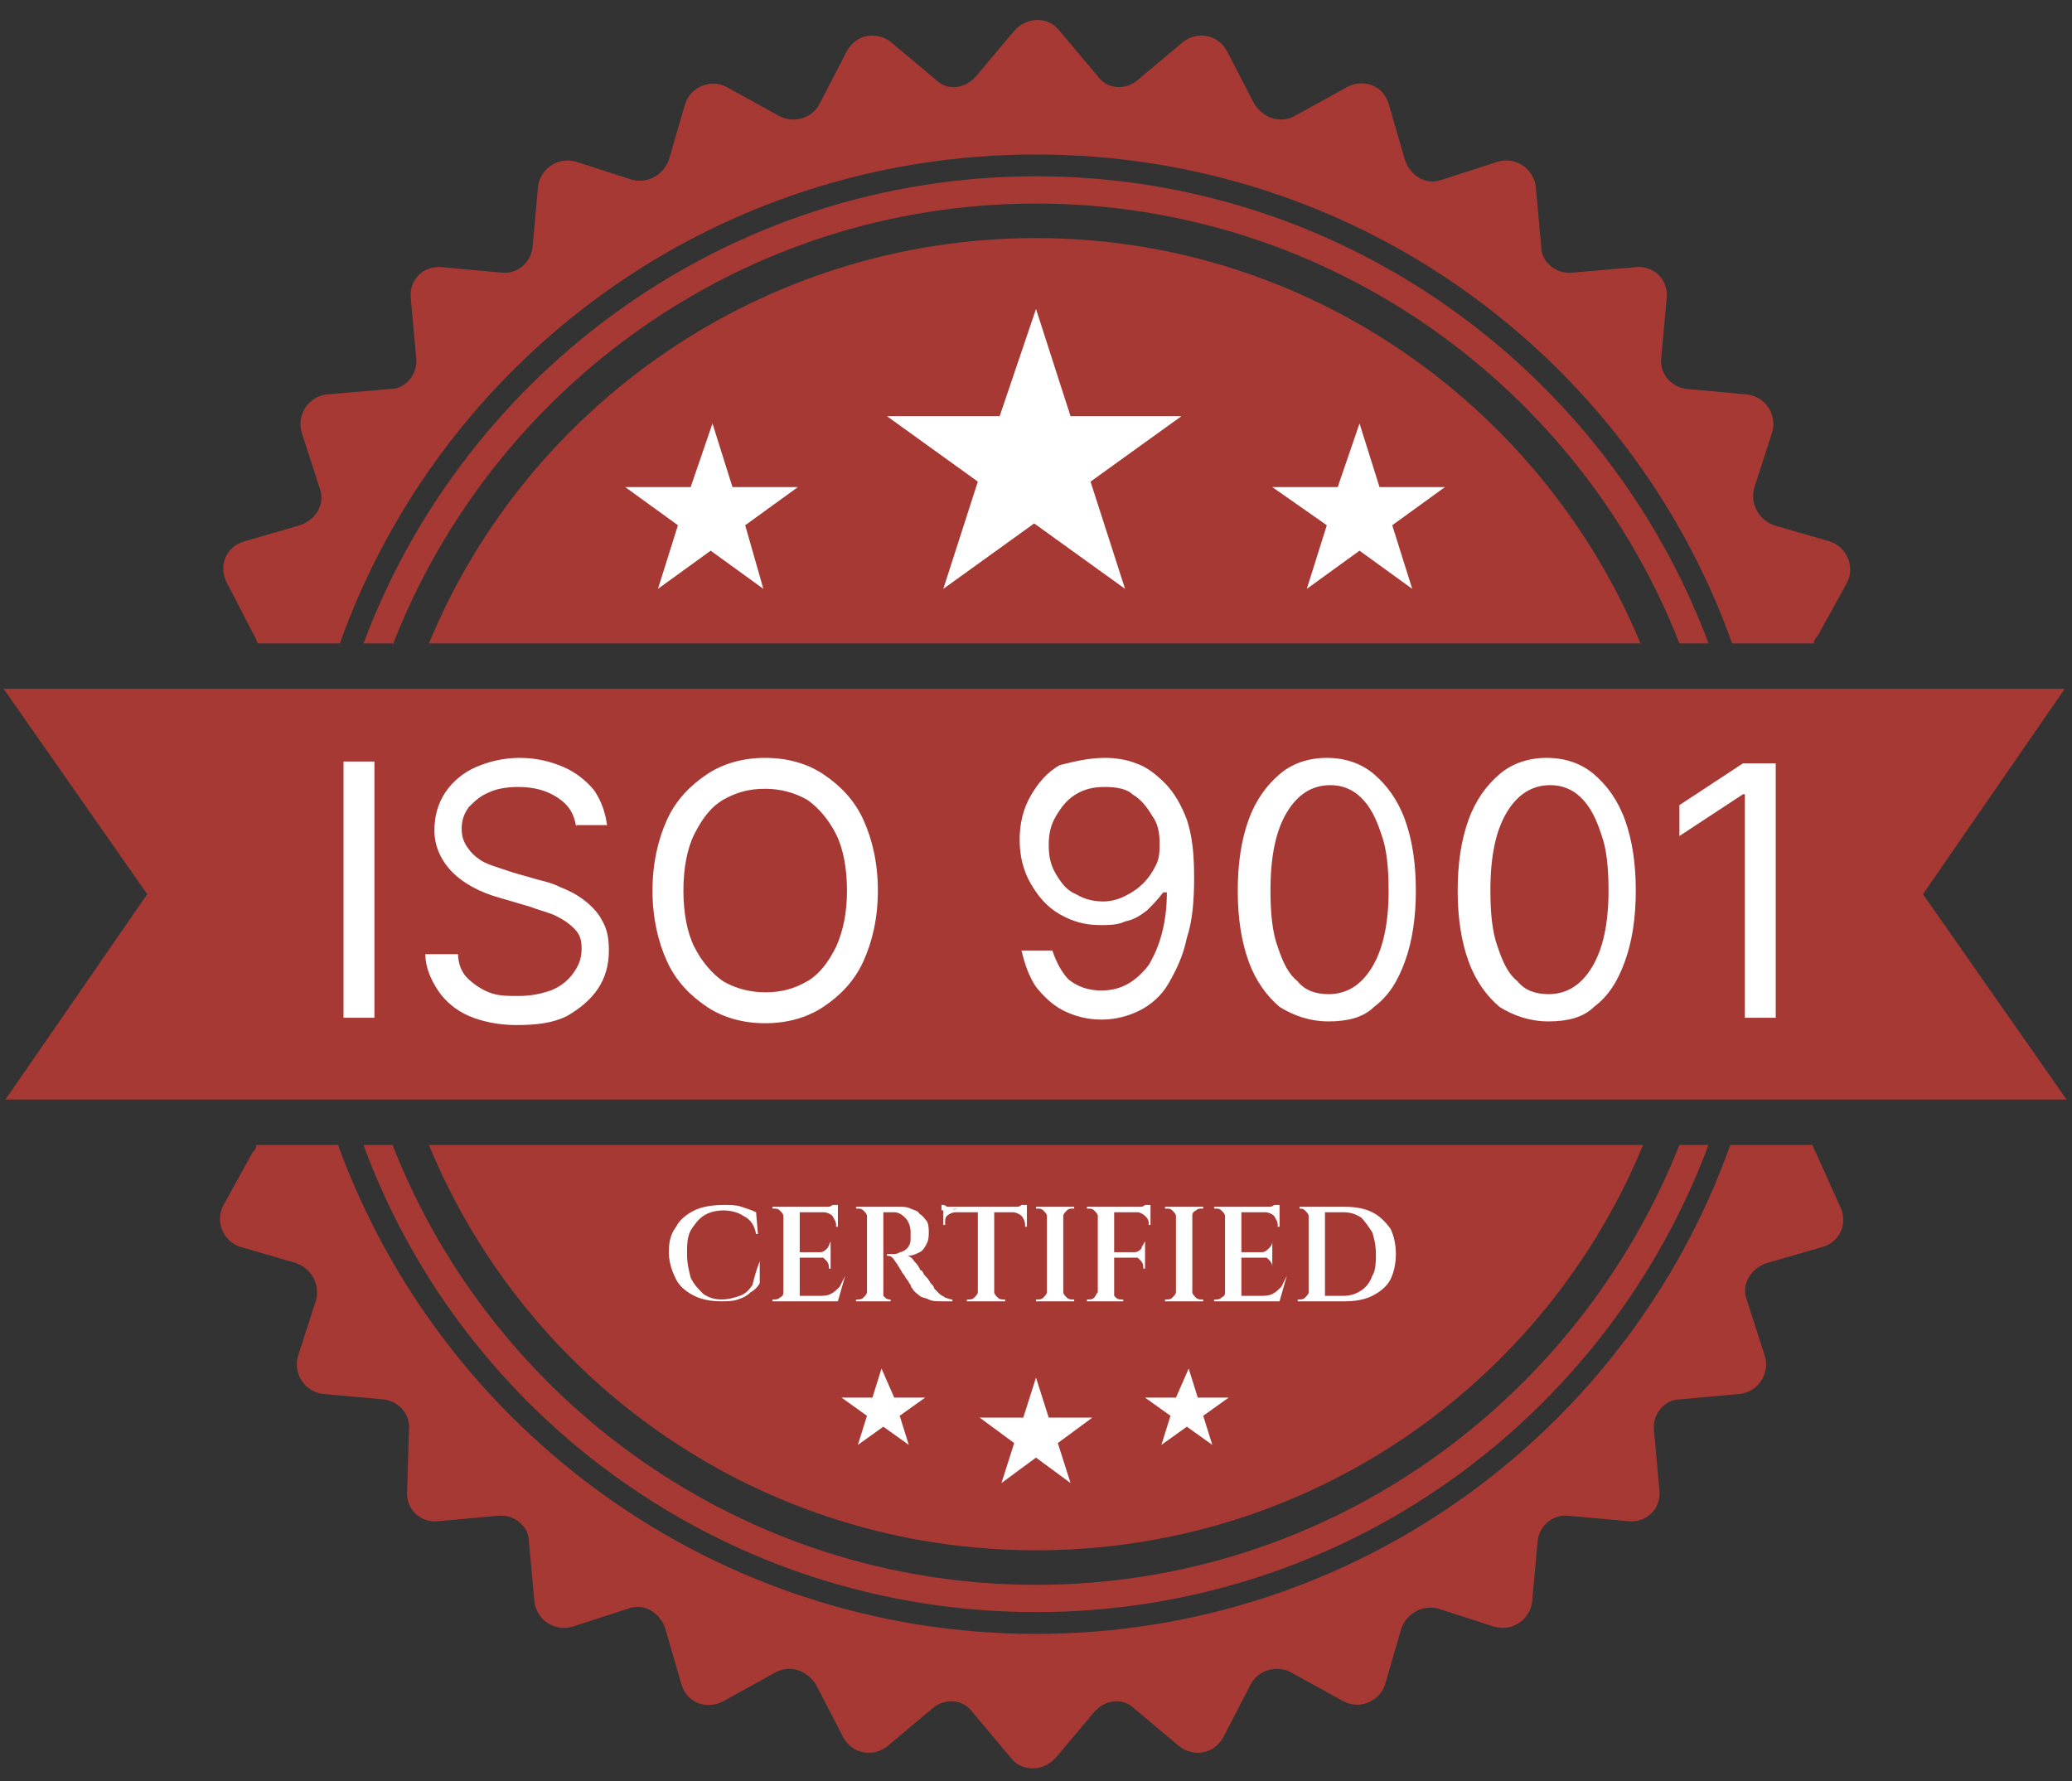 <?xml version="1.0" encoding="utf-8"?>
<!-- Generator: Adobe Illustrator 23.0.5, SVG Export Plug-In . SVG Version: 6.00 Build 0)  -->
<svg version="1.1" id="Layer_1" xmlns="http://www.w3.org/2000/svg" xmlns:xlink="http://www.w3.org/1999/xlink" x="0px" y="0px"
	 viewBox="0 0 114 98" style="enable-background:new 0 0 114 98;" xml:space="preserve">
<rect x="0" y="0" width="114" height="98" fill="#333333" stroke="none"/>
<style type="text/css">
	.st0{fill:#A73934;}
	.st1{fill:#FFFFFF;}
</style>
<path class="st0" d="M0.3,60.5l7.8-11.3L0.2,37.9h113.4l-7.8,11.3l7.9,11.3H0.3z"/>
<path class="st0" d="M21.6,35.5C27.1,21.3,40.9,11.2,57,11.2c16.1,0,29.9,10.1,35.4,24.2H94c-5.6-15-20.1-25.7-37-25.7
	c-16.9,0-31.4,10.7-37,25.7H21.6z"/>
<path class="st0" d="M92.4,63C86.8,77.1,73.1,87.2,57,87.2c-16.1,0-29.9-10.1-35.4-24.2h-1.6C25.5,78,40,88.7,57,88.7S88.4,78,94,63
	H92.4z"/>
<path class="st0" d="M90.3,35.5C84.9,22.4,72,13.1,57,13.1s-28,9.2-33.4,22.3H90.3z"/>
<path class="st0" d="M23.6,63C29,76.1,41.9,85.3,57,85.3c15.1,0,28-9.2,33.4-22.3H23.6z"/>
<path class="st0" d="M14,35c0.1,0.1,0.1,0.3,0.2,0.4h4.5C24.3,19.7,39.3,8.5,57,8.5s32.7,11.2,38.3,26.9h4.5c0-0.2,0.1-0.3,0.2-0.4
	l1.6-2.9c0.5-0.9,0-2-0.9-2.3l-3.1-0.9c-0.8-0.3-1.3-1.1-1.1-2l1-3.1c0.3-1-0.4-2-1.4-2.1l-3.3-0.3c-0.9-0.1-1.5-0.9-1.4-1.7
	l0.3-3.3c0.1-1-0.7-1.8-1.7-1.7L86.5,15c-0.9,0.1-1.7-0.6-1.7-1.4l-0.3-3.3c-0.1-1-1.1-1.7-2.1-1.4l-3.1,1c-0.8,0.3-1.7-0.2-2-1.1
	l-0.9-3.1c-0.3-1-1.4-1.4-2.3-0.9l-2.9,1.6c-0.8,0.4-1.7,0.1-2.2-0.7l-1.5-2.9c-0.5-0.9-1.6-1.1-2.4-0.5l-2.5,2.1
	c-0.7,0.6-1.7,0.5-2.2-0.2l-2.1-2.5c-0.6-0.8-1.8-0.8-2.5,0l-2.1,2.5c-0.6,0.7-1.6,0.8-2.2,0.2l-2.5-2.1c-0.8-0.6-1.9-0.4-2.4,0.5
	l-1.5,2.9c-0.4,0.8-1.4,1.1-2.2,0.7l-2.9-1.6c-0.9-0.5-2,0-2.3,0.9l-0.9,3.1c-0.3,0.8-1.1,1.3-2,1.1l-3.1-1c-1-0.3-2,0.4-2.1,1.4
	l-0.3,3.3c-0.1,0.9-0.9,1.5-1.7,1.4l-3.3-0.3c-1-0.1-1.8,0.7-1.7,1.7l0.3,3.3c0.1,0.9-0.6,1.7-1.4,1.7L18,21.7
	c-1,0.1-1.7,1.1-1.4,2.1l1,3.1c0.3,0.8-0.2,1.7-1.1,2l-3.1,0.9c-1,0.3-1.4,1.4-0.9,2.3L14,35z"/>
<path class="st0" d="M99.9,63.4c-0.1-0.1-0.1-0.3-0.2-0.4h-4.5C89.6,78.7,74.6,89.9,57,89.9S24.3,78.7,18.6,63h-4.5
	c0,0.2-0.1,0.3-0.2,0.4l-1.6,2.9c-0.5,0.9,0,2,0.9,2.3l3.1,0.9c0.8,0.3,1.3,1.1,1.1,2l-1,3.1c-0.3,1,0.4,2,1.4,2.1l3.3,0.3
	c0.9,0.1,1.5,0.9,1.4,1.7L22.4,82c-0.1,1,0.7,1.8,1.7,1.7l3.3-0.3c0.9-0.1,1.7,0.6,1.7,1.4l0.3,3.3c0.1,1,1.1,1.7,2.1,1.4l3.1-1
	c0.8-0.3,1.7,0.2,2,1.1l0.9,3.1c0.3,1,1.4,1.4,2.3,0.9l2.9-1.6c0.8-0.4,1.7-0.1,2.2,0.7l1.5,2.9c0.5,0.9,1.6,1.1,2.4,0.5l2.5-2.1
	c0.7-0.6,1.7-0.5,2.2,0.2l2.1,2.5c0.6,0.8,1.8,0.8,2.5,0l2.1-2.5c0.6-0.7,1.6-0.8,2.2-0.2l2.5,2.1c0.8,0.6,1.9,0.4,2.4-0.5l1.5-2.9
	c0.4-0.8,1.4-1.1,2.2-0.7l2.9,1.6c0.9,0.5,2,0,2.3-0.9l0.9-3.1c0.3-0.8,1.1-1.3,2-1.1l3.1,1c1,0.3,2-0.4,2.1-1.4l0.3-3.3
	c0.1-0.9,0.9-1.5,1.7-1.4l3.3,0.3c1,0.1,1.8-0.7,1.7-1.7l-0.3-3.3c-0.1-0.9,0.6-1.7,1.4-1.7l3.3-0.3c1-0.1,1.7-1.1,1.4-2.1l-1-3.1
	c-0.3-0.8,0.2-1.7,1.1-2l3.1-0.9c1-0.3,1.4-1.4,0.9-2.3L99.9,63.4z"/>
<path class="st1" d="M57,17l1.9,5.9H65l-5,3.6l1.9,5.9l-5-3.6l-5,3.6l1.9-5.9l-5-3.6h6.2L57,17z"/>
<path class="st1" d="M74.8,23.3l1.1,3.5h3.6l-2.9,2.1l1.1,3.5l-2.9-2.1l-2.9,2.1l1.1-3.5L70,26.8h3.6L74.8,23.3z"/>
<path class="st1" d="M39.2,23.3L38,26.8h-3.6l2.9,2.1l-1.1,3.5l2.9-2.1l2.9,2.1L41,28.9l2.9-2.1h-3.6L39.2,23.3z"/>
<path class="st1" d="M57,75.8l0.7,2.2h2.4l-1.9,1.4l0.7,2.2L57,80.2l-1.9,1.4l0.7-2.2L53.9,78h2.4L57,75.8z"/>
<path class="st1" d="M65.4,75.3l0.5,1.6h1.7l-1.4,1l0.5,1.6l-1.4-1l-1.4,1l0.5-1.6l-1.4-1h1.7L65.4,75.3z"/>
<path class="st1" d="M48.5,75.3L48,76.9h-1.7l1.4,1l-0.5,1.6l1.4-1l1.4,1l-0.5-1.6l1.4-1h-1.7L48.5,75.3z"/>
<path class="st1" d="M20.6,41.9V56h-1.7V41.9H20.6z M31.7,45.5c-0.1-0.7-0.4-1.2-1-1.6c-0.6-0.4-1.3-0.6-2.2-0.6
	c-0.6,0-1.2,0.1-1.6,0.3c-0.5,0.2-0.8,0.5-1.1,0.8c-0.3,0.4-0.4,0.8-0.4,1.2c0,0.4,0.1,0.7,0.3,1c0.2,0.3,0.4,0.5,0.7,0.7
	c0.3,0.2,0.6,0.3,0.9,0.4c0.3,0.1,0.6,0.2,0.9,0.3l1.4,0.4c0.4,0.1,0.8,0.2,1.2,0.4c0.5,0.2,0.9,0.4,1.3,0.7c0.4,0.3,0.8,0.7,1,1.1
	c0.3,0.5,0.4,1,0.4,1.7c0,0.8-0.2,1.5-0.6,2.1c-0.4,0.6-1,1.1-1.7,1.5c-0.8,0.4-1.7,0.5-2.8,0.5c-1,0-1.9-0.2-2.6-0.5
	c-0.7-0.3-1.3-0.8-1.7-1.4c-0.4-0.6-0.7-1.3-0.7-2h1.8c0,0.5,0.2,1,0.5,1.3c0.3,0.3,0.7,0.6,1.2,0.8c0.5,0.2,1,0.2,1.6,0.2
	c0.7,0,1.2-0.1,1.8-0.3c0.5-0.2,0.9-0.5,1.2-0.9c0.3-0.4,0.5-0.8,0.5-1.4c0-0.5-0.1-0.8-0.4-1.1c-0.3-0.3-0.6-0.5-1-0.7
	c-0.4-0.2-0.9-0.3-1.4-0.5l-1.7-0.5c-1.1-0.3-2-0.8-2.6-1.4c-0.6-0.6-1-1.4-1-2.3c0-0.8,0.2-1.5,0.6-2.1c0.4-0.6,1-1.1,1.7-1.4
	c0.7-0.3,1.5-0.5,2.4-0.5c0.9,0,1.7,0.2,2.4,0.5c0.7,0.3,1.3,0.8,1.7,1.3c0.4,0.6,0.6,1.2,0.7,1.9H31.7z M48.3,49
	c0,1.5-0.3,2.8-0.8,3.9c-0.5,1.1-1.3,1.9-2.2,2.5c-0.9,0.6-2,0.9-3.2,0.9c-1.2,0-2.3-0.3-3.2-0.9c-0.9-0.6-1.7-1.4-2.2-2.5
	c-0.5-1.1-0.8-2.4-0.8-3.9c0-1.5,0.3-2.8,0.8-3.9c0.5-1.1,1.3-1.9,2.2-2.5c0.9-0.6,2-0.9,3.2-0.9c1.2,0,2.3,0.3,3.2,0.9
	c0.9,0.6,1.7,1.4,2.2,2.5C48,46.2,48.3,47.5,48.3,49z M46.6,49c0-1.2-0.2-2.3-0.6-3.1c-0.4-0.8-1-1.5-1.6-1.9
	c-0.7-0.4-1.5-0.6-2.3-0.6c-0.9,0-1.6,0.2-2.3,0.6c-0.7,0.4-1.2,1.1-1.6,1.9c-0.4,0.8-0.6,1.9-0.6,3.1c0,1.2,0.2,2.3,0.6,3.1
	c0.4,0.8,1,1.5,1.6,1.9c0.7,0.4,1.5,0.6,2.3,0.6c0.9,0,1.6-0.2,2.3-0.6c0.7-0.4,1.2-1.1,1.6-1.9C46.4,51.2,46.6,50.2,46.6,49z
	 M60.8,41.7c0.6,0,1.2,0.1,1.7,0.3c0.6,0.2,1.1,0.6,1.6,1.1c0.5,0.5,0.9,1.2,1.2,2c0.3,0.9,0.4,1.9,0.4,3.2c0,1.3-0.1,2.4-0.4,3.3
	c-0.2,1-0.6,1.8-1,2.5c-0.4,0.7-1,1.2-1.6,1.5c-0.6,0.3-1.3,0.5-2.1,0.5c-0.8,0-1.5-0.2-2.1-0.5c-0.6-0.3-1.1-0.8-1.5-1.3
	c-0.4-0.6-0.6-1.2-0.8-2h1.7c0.2,0.6,0.5,1.2,0.9,1.6c0.5,0.4,1.1,0.6,1.8,0.6c1.1,0,1.9-0.5,2.6-1.4c0.6-1,1-2.3,1-4H64
	c-0.3,0.4-0.6,0.7-0.9,1c-0.4,0.3-0.7,0.5-1.2,0.6c-0.4,0.2-0.9,0.2-1.4,0.2c-0.8,0-1.5-0.2-2.2-0.6c-0.7-0.4-1.2-1-1.6-1.7
	c-0.4-0.7-0.6-1.5-0.6-2.4c0-0.9,0.2-1.7,0.6-2.4c0.4-0.7,0.9-1.3,1.6-1.7C59.1,41.9,59.9,41.7,60.8,41.7z M60.8,43.3
	c-0.6,0-1.1,0.1-1.6,0.4c-0.5,0.3-0.8,0.7-1.1,1.2c-0.3,0.5-0.4,1-0.4,1.6s0.1,1.1,0.4,1.6c0.3,0.5,0.6,0.9,1.1,1.1
	c0.5,0.3,1,0.4,1.5,0.4c0.4,0,0.8-0.1,1.2-0.3c0.4-0.2,0.7-0.4,1-0.7c0.3-0.3,0.5-0.6,0.7-1c0.2-0.4,0.2-0.8,0.2-1.2
	c0-0.6-0.1-1.1-0.4-1.5c-0.3-0.5-0.6-0.9-1.1-1.2C62,43.4,61.4,43.3,60.8,43.3z M73.1,56.2c-1,0-1.9-0.3-2.7-0.8
	c-0.7-0.6-1.3-1.4-1.7-2.5c-0.4-1.1-0.6-2.4-0.6-3.9c0-1.5,0.2-2.8,0.6-3.9c0.4-1.1,1-1.9,1.7-2.5c0.7-0.6,1.6-0.9,2.6-0.9
	c1,0,1.9,0.3,2.6,0.9c0.7,0.6,1.3,1.4,1.7,2.5c0.4,1.1,0.6,2.4,0.6,3.9c0,1.5-0.2,2.8-0.6,3.9c-0.4,1.1-0.9,1.9-1.7,2.5
	C75,56,74.1,56.2,73.1,56.2z M73.1,54.7c1,0,1.8-0.5,2.4-1.5c0.6-1,0.9-2.4,0.9-4.2c0-1.2-0.1-2.3-0.4-3.1c-0.3-0.9-0.6-1.5-1.1-2
	c-0.5-0.5-1.1-0.7-1.7-0.7c-1,0-1.8,0.5-2.4,1.5c-0.6,1-0.9,2.4-0.9,4.3c0,1.2,0.1,2.3,0.4,3.1c0.3,0.9,0.6,1.5,1.1,1.9
	C71.8,54.5,72.4,54.7,73.1,54.7z M85.2,56.2c-1,0-1.9-0.3-2.7-0.8c-0.7-0.6-1.3-1.4-1.7-2.5c-0.4-1.1-0.6-2.4-0.6-3.9
	c0-1.5,0.2-2.8,0.6-3.9c0.4-1.1,1-1.9,1.7-2.5c0.7-0.6,1.6-0.9,2.6-0.9c1,0,1.9,0.3,2.6,0.9c0.7,0.6,1.3,1.4,1.7,2.5
	c0.4,1.1,0.6,2.4,0.6,3.9c0,1.5-0.2,2.8-0.6,3.9c-0.4,1.1-0.9,1.9-1.7,2.5C87.1,56,86.2,56.2,85.2,56.2z M85.2,54.7
	c1,0,1.8-0.5,2.4-1.5c0.6-1,0.9-2.4,0.9-4.2c0-1.2-0.1-2.3-0.4-3.1c-0.3-0.9-0.6-1.5-1.1-2c-0.5-0.5-1.1-0.7-1.7-0.7
	c-1,0-1.8,0.5-2.4,1.5c-0.6,1-0.9,2.4-0.9,4.3c0,1.2,0.1,2.3,0.4,3.1c0.3,0.9,0.6,1.5,1.1,1.9C83.9,54.5,84.5,54.7,85.2,54.7z
	 M97.7,41.9V56H96V43.7h-0.1L92.4,46v-1.7l3.5-2.3H97.7z"/>
<path class="st1" d="M41.8,69.4l0,1.2c-0.1,0.2-0.3,0.4-0.5,0.5c-0.2,0.2-0.4,0.3-0.7,0.4c-0.3,0.1-0.6,0.1-0.9,0.1
	c-0.6,0-1.1-0.1-1.5-0.3c-0.4-0.2-0.8-0.5-1-0.9c-0.2-0.4-0.4-0.9-0.4-1.5c0-0.6,0.1-1,0.4-1.4c0.2-0.4,0.6-0.7,1-0.9
	c0.4-0.2,1-0.3,1.6-0.3c0.4,0,0.7,0,1,0.1c0.3,0.1,0.6,0.2,0.8,0.3l0.1,1.2h-0.1c-0.1-0.5-0.3-0.8-0.7-1c-0.3-0.2-0.7-0.3-1.1-0.3
	c-0.4,0-0.8,0.1-1.1,0.3c-0.3,0.2-0.5,0.5-0.7,0.8c-0.2,0.4-0.2,0.8-0.2,1.3c0,0.5,0.1,0.9,0.2,1.3c0.2,0.4,0.4,0.6,0.7,0.9
	c0.3,0.2,0.6,0.3,1,0.3c0.4,0,0.7-0.1,1-0.2c0.3-0.1,0.5-0.3,0.7-0.6C41.5,70.3,41.6,69.9,41.8,69.4L41.8,69.4z M44,66.4v5.2h-0.9
	v-5.2H44z M46,71.3l0.1,0.3H44v-0.3H46z M45.7,68.9v0.3H44v-0.3H45.7z M46.1,66.4v0.3H44v-0.3H46.1z M46.5,70.2l-0.4,1.4h-1.4
	l0.3-0.3c0.3,0,0.5,0,0.7-0.1c0.2-0.1,0.3-0.2,0.5-0.4C46.3,70.6,46.4,70.4,46.5,70.2L46.5,70.2z M45.7,69.2v0.6h-0.1v-0.1
	c0-0.2-0.1-0.3-0.2-0.4c-0.1-0.1-0.2-0.2-0.4-0.2v0H45.7z M45.7,68.3v0.6h-0.6v0c0.2,0,0.3-0.1,0.4-0.2
	C45.6,68.6,45.6,68.5,45.7,68.3L45.7,68.3L45.7,68.3z M46.1,66.7v0.8H46v-0.1c0-0.2-0.1-0.3-0.2-0.5c-0.1-0.1-0.3-0.2-0.5-0.2v0
	H46.1z M46.1,66.3v0.2l-0.9-0.1c0.1,0,0.2,0,0.3,0c0.1,0,0.2,0,0.3-0.1C45.9,66.3,46,66.3,46.1,66.3z M43.1,71.1v0.5h-0.6v-0.1
	c0,0,0,0,0,0c0,0,0.1,0,0.1,0c0.1,0,0.2,0,0.3-0.1C43.1,71.3,43.1,71.2,43.1,71.1L43.1,71.1z M43.1,66.9L43.1,66.9
	c0-0.1-0.1-0.2-0.2-0.3c-0.1-0.1-0.2-0.1-0.3-0.1c0,0,0,0-0.1,0c0,0,0,0,0,0v-0.1h0.6V66.9z M48.5,66.4h1c0.2,0,0.4,0,0.6,0.1
	c0.2,0.1,0.4,0.1,0.5,0.3c0.2,0.1,0.3,0.3,0.4,0.4c0.1,0.2,0.1,0.4,0.1,0.6c0,0.2,0,0.4-0.1,0.6c-0.1,0.2-0.2,0.4-0.4,0.5
	c-0.2,0.1-0.4,0.2-0.7,0.2c0.1,0,0.3,0.1,0.4,0.3c0.1,0.1,0.2,0.2,0.3,0.4c0,0,0,0.1,0.1,0.1c0.1,0.1,0.1,0.2,0.2,0.3
	c0.1,0.1,0.2,0.2,0.3,0.4c0.1,0.1,0.2,0.2,0.2,0.3c0.1,0.1,0.2,0.2,0.3,0.3c0.1,0.1,0.2,0.1,0.3,0.2c0.1,0,0.2,0.1,0.4,0.1v0.1h-0.6
	c-0.3,0-0.5,0-0.7-0.1c-0.2-0.1-0.4-0.1-0.5-0.2c-0.1-0.1-0.3-0.2-0.4-0.4c0,0-0.1-0.1-0.1-0.2c-0.1-0.1-0.1-0.2-0.2-0.3
	c-0.1-0.1-0.1-0.2-0.2-0.3c-0.1-0.1-0.1-0.2-0.2-0.3c0-0.1-0.1-0.1-0.1-0.2c-0.1-0.1-0.2-0.3-0.3-0.4s-0.2-0.1-0.3-0.1V69
	c0,0,0,0,0.1,0c0.1,0,0.1,0,0.2,0c0.1,0,0.3,0,0.4-0.1c0.1,0,0.3-0.1,0.4-0.2c0.1-0.1,0.2-0.3,0.2-0.5c0,0,0-0.1,0-0.2
	c0-0.1,0-0.1,0-0.2c0-0.3-0.1-0.6-0.3-0.8c-0.2-0.2-0.4-0.3-0.6-0.3c-0.1,0-0.2,0-0.3,0c-0.1,0-0.2,0-0.3,0c-0.1,0-0.1,0-0.1,0
	c0,0,0,0,0-0.1C48.5,66.6,48.5,66.5,48.5,66.4C48.5,66.4,48.5,66.4,48.5,66.4z M48.6,66.4v5.2h-0.9v-5.2H48.6z M47.7,71.1v0.5h-0.6
	v-0.1c0,0,0,0,0,0c0,0,0,0,0.1,0c0.1,0,0.2,0,0.3-0.1C47.6,71.3,47.7,71.2,47.7,71.1L47.7,71.1z M47.7,66.9L47.7,66.9
	c0-0.1-0.1-0.2-0.2-0.3c-0.1-0.1-0.2-0.1-0.3-0.1c0,0,0,0-0.1,0c0,0,0,0,0,0v-0.1h0.6V66.9z M48.5,71.1L48.5,71.1
	c0,0.1,0.1,0.2,0.2,0.3c0.1,0.1,0.2,0.1,0.3,0.1c0,0,0,0,0,0c0,0,0,0,0,0v0.1h-0.6V71.1z M54.7,66.4v5.2h-0.9v-5.2H54.7z M56.5,66.4
	v0.3h-4.6v-0.3H56.5z M56.5,66.7v0.8l-0.1,0v-0.1c0-0.2-0.1-0.4-0.2-0.5s-0.3-0.2-0.5-0.2v0H56.5z M56.5,66.3v0.2l-0.9-0.1
	c0.1,0,0.2,0,0.3,0c0.1,0,0.2,0,0.3-0.1C56.4,66.3,56.5,66.3,56.5,66.3z M53.8,71.1v0.5h-0.6v-0.1c0,0,0,0,0,0c0,0,0.1,0,0.1,0
	c0.1,0,0.2,0,0.3-0.1C53.7,71.3,53.8,71.2,53.8,71.1L53.8,71.1z M54.7,71.1L54.7,71.1c0,0.1,0.1,0.2,0.2,0.3
	c0.1,0.1,0.2,0.1,0.3,0.1c0,0,0,0,0,0c0,0,0.1,0,0.1,0v0.1h-0.6V71.1z M52.6,66.7L52.6,66.7c-0.2,0-0.4,0.1-0.5,0.2
	C52,67,52,67.1,52,67.3v0.1l-0.1,0v-0.8H52.6z M51.9,66.3c0,0,0.1,0,0.2,0.1c0.1,0,0.2,0,0.3,0.1s0.2,0,0.3,0l-0.9,0.1V66.3z
	 M58.5,66.4v5.2h-0.9v-5.2H58.5z M57.6,71.1v0.5H57v-0.1c0,0,0,0,0,0c0,0,0.1,0,0.1,0c0.1,0,0.2,0,0.3-0.1
	C57.5,71.3,57.6,71.2,57.6,71.1L57.6,71.1z M57.6,66.9L57.6,66.9c0-0.1-0.1-0.2-0.2-0.3c-0.1-0.1-0.2-0.1-0.3-0.1c0,0,0,0-0.1,0
	c0,0,0,0,0,0v-0.1h0.6V66.9z M58.5,71.1L58.5,71.1c0,0.1,0.1,0.2,0.2,0.3c0.1,0.1,0.2,0.1,0.3,0.1c0,0,0,0,0,0s0,0,0.1,0v0.1h-0.6
	V71.1z M58.5,66.9v-0.5h0.6v0.1c0,0,0,0-0.1,0s0,0,0,0c-0.1,0-0.2,0-0.3,0.1C58.6,66.7,58.5,66.8,58.5,66.9L58.5,66.9z M61.3,66.4
	v5.2h-0.9v-5.2H61.3z M63,68.9v0.3h-1.7v-0.3H63z M63.3,66.4v0.3h-2.1v-0.3H63.3z M63,69.2v0.6h-0.1v-0.1c0-0.2-0.1-0.3-0.2-0.4
	c-0.1-0.1-0.2-0.2-0.4-0.2v0H63z M63,68.3v0.6h-0.6v0c0.2,0,0.3-0.1,0.4-0.2C62.8,68.6,62.9,68.5,63,68.3L63,68.3L63,68.3z
	 M63.3,66.7v0.7h-0.1v-0.1c0-0.2-0.1-0.3-0.2-0.4c-0.1-0.1-0.3-0.2-0.4-0.2v0H63.3z M63.3,66.3v0.2l-0.9-0.1c0.1,0,0.2,0,0.3,0
	c0.1,0,0.2,0,0.3-0.1C63.2,66.3,63.3,66.3,63.3,66.3z M60.4,71.1v0.5h-0.6v-0.1c0,0,0,0,0,0c0,0,0.1,0,0.1,0c0.1,0,0.2,0,0.3-0.1
	C60.3,71.3,60.3,71.2,60.4,71.1L60.4,71.1z M60.4,66.9L60.4,66.9c0-0.1-0.1-0.2-0.2-0.3c-0.1-0.1-0.2-0.1-0.3-0.1c0,0,0,0-0.1,0
	c0,0,0,0,0,0v-0.1h0.6V66.9z M61.2,71.1L61.2,71.1c0,0.1,0.1,0.2,0.2,0.3c0.1,0.1,0.2,0.1,0.3,0.1c0,0,0,0,0,0c0,0,0,0,0.1,0v0.1
	h-0.6V71.1z M65.6,66.4v5.2h-0.9v-5.2H65.6z M64.7,71.1v0.5h-0.6v-0.1c0,0,0,0,0,0c0,0,0.1,0,0.1,0c0.1,0,0.2,0,0.3-0.1
	C64.6,71.3,64.7,71.2,64.7,71.1L64.7,71.1z M64.7,66.9L64.7,66.9c0-0.1-0.1-0.2-0.2-0.3c-0.1-0.1-0.2-0.1-0.3-0.1c0,0,0,0-0.1,0
	c0,0,0,0,0,0v-0.1h0.6V66.9z M65.6,71.1L65.6,71.1c0,0.1,0.1,0.2,0.2,0.3c0.1,0.1,0.2,0.1,0.3,0.1c0,0,0,0,0,0c0,0,0,0,0.1,0v0.1
	h-0.6V71.1z M65.6,66.9v-0.5h0.6v0.1c0,0,0,0-0.1,0c0,0,0,0,0,0c-0.1,0-0.2,0-0.3,0.1C65.6,66.7,65.6,66.8,65.6,66.9L65.6,66.9z
	 M68.3,66.4v5.2h-0.9v-5.2H68.3z M70.3,71.3l0.1,0.3h-2.1v-0.3H70.3z M70,68.9v0.3h-1.7v-0.3H70z M70.4,66.4v0.3h-2.1v-0.3H70.4z
	 M70.8,70.2l-0.4,1.4h-1.4l0.3-0.3c0.3,0,0.5,0,0.7-0.1c0.2-0.1,0.3-0.2,0.5-0.4C70.6,70.6,70.7,70.4,70.8,70.2L70.8,70.2z M70,69.2
	v0.6H70v-0.1c0-0.2-0.1-0.3-0.2-0.4c-0.1-0.1-0.2-0.2-0.4-0.2v0H70z M70,68.3v0.6h-0.6v0c0.2,0,0.3-0.1,0.4-0.2
	C69.9,68.6,70,68.5,70,68.3L70,68.3L70,68.3z M70.4,66.7v0.8h-0.1v-0.1c0-0.2-0.1-0.3-0.2-0.5c-0.1-0.1-0.3-0.2-0.5-0.2v0H70.4z
	 M70.4,66.3v0.2l-0.9-0.1c0.1,0,0.2,0,0.3,0c0.1,0,0.2,0,0.3-0.1C70.3,66.3,70.3,66.3,70.4,66.3z M67.4,71.1v0.5h-0.6v-0.1
	c0,0,0,0,0,0c0,0,0.1,0,0.1,0c0.1,0,0.2,0,0.3-0.1C67.4,71.3,67.4,71.2,67.4,71.1L67.4,71.1z M67.4,66.9L67.4,66.9
	c0-0.1-0.1-0.2-0.2-0.3c-0.1-0.1-0.2-0.1-0.3-0.1c0,0,0,0-0.1,0c0,0,0,0,0,0v-0.1h0.6V66.9z M74,66.4c0.6,0,1.1,0.1,1.5,0.3
	c0.4,0.2,0.7,0.5,1,0.9c0.2,0.4,0.3,0.9,0.3,1.4c0,0.5-0.1,1-0.3,1.4c-0.2,0.4-0.6,0.7-1,0.9c-0.4,0.2-0.9,0.3-1.5,0.3h-1.7l0-0.3
	c0.1,0,0.2,0,0.4,0c0.1,0,0.3,0,0.4,0c0.2,0,0.3,0,0.4,0c0.1,0,0.2,0,0.3,0c0.1,0,0.1,0,0.1,0c0.4,0,0.7-0.1,1-0.3
	c0.3-0.2,0.5-0.5,0.6-0.8c0.2-0.3,0.2-0.8,0.2-1.2c0-0.5-0.1-0.9-0.2-1.2c-0.2-0.3-0.4-0.6-0.6-0.8c-0.3-0.2-0.6-0.3-1-0.3
	c0,0,0,0-0.1,0c-0.1,0-0.2,0-0.3,0c-0.1,0-0.3,0-0.4,0c-0.2,0-0.3,0-0.5,0c-0.1,0-0.3,0-0.4,0v-0.3H74z M72.9,66.4v5.2H72v-5.2H72.9
	z M72,71.1v0.5h-0.6v-0.1c0,0,0,0,0,0c0,0,0.1,0,0.1,0c0.1,0,0.2,0,0.3-0.1C71.9,71.3,72,71.2,72,71.1L72,71.1z M72,66.9L72,66.9
	c0-0.1-0.1-0.2-0.2-0.3c-0.1-0.1-0.2-0.1-0.3-0.1c0,0,0,0,0,0c0,0,0,0,0,0l0-0.1H72V66.9z"/>
</svg>
